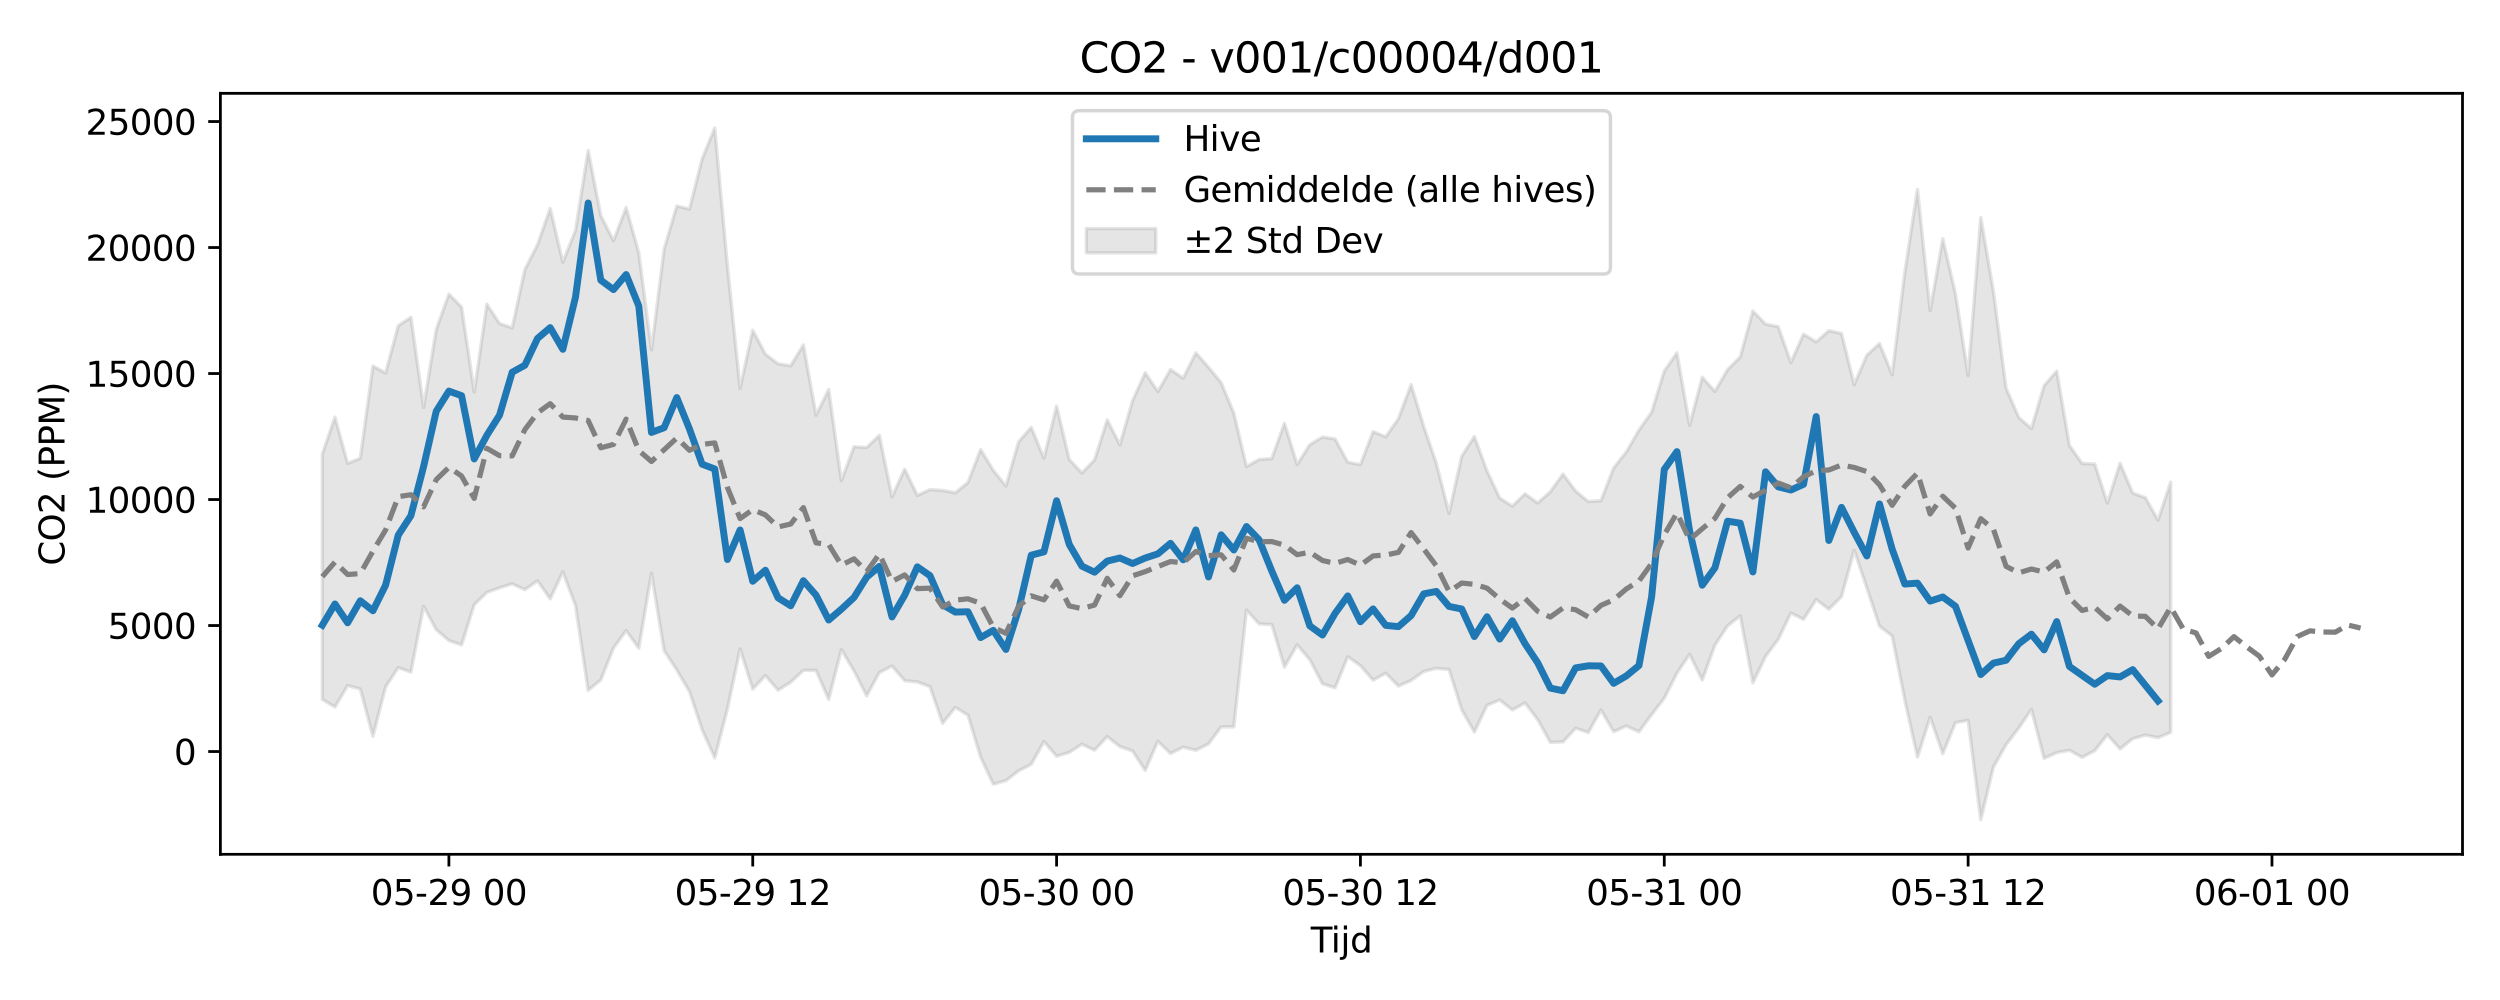 <?xml version="1.0" encoding="utf-8" standalone="no"?>
<!DOCTYPE svg PUBLIC "-//W3C//DTD SVG 1.1//EN"
  "http://www.w3.org/Graphics/SVG/1.1/DTD/svg11.dtd">
<svg xmlns:xlink="http://www.w3.org/1999/xlink" width="720pt" height="288pt" viewBox="0 0 720 288" xmlns="http://www.w3.org/2000/svg" version="1.1">
 <defs>
  <style type="text/css">*{stroke-linejoin: round; stroke-linecap: butt}</style>
 </defs>
 <g id="figure_1">
  <g id="patch_1">
   <path d="M 0 288 
L 720 288 
L 720 0 
L 0 0 
z
" style="fill: #ffffff"/>
  </g>
  <g id="axes_1">
   <g id="patch_2">
    <path d="M 63.47 246.04 
L 709.2 246.04 
L 709.2 26.88 
L 63.47 26.88 
z
" style="fill: #ffffff"/>
   </g>
   <g id="FillBetweenPolyCollection_1">
    <defs>
     <path id="m0a4d35bbc6" d="M 92.821 -157.246 
L 92.821 -86.584 
L 96.467 -84.383 
L 100.114 -90.548 
L 103.76 -89.564 
L 107.406 -75.95 
L 111.052 -90.168 
L 114.698 -95.728 
L 118.344 -94.416 
L 121.99 -113.359 
L 125.637 -106.636 
L 129.283 -103.533 
L 132.929 -102.256 
L 136.575 -113.844 
L 140.221 -117.391 
L 143.867 -118.718 
L 147.513 -119.848 
L 151.159 -118.187 
L 154.806 -120.691 
L 158.452 -115.537 
L 162.098 -123.287 
L 165.744 -113.608 
L 169.39 -89.174 
L 173.036 -92.185 
L 176.682 -101.336 
L 180.329 -106.379 
L 183.975 -101.303 
L 187.621 -122.898 
L 191.267 -100.626 
L 194.913 -95.045 
L 198.559 -88.849 
L 202.205 -77.862 
L 205.851 -69.738 
L 209.498 -83.769 
L 213.144 -101.11 
L 216.79 -89.539 
L 220.436 -93.422 
L 224.082 -89.243 
L 227.728 -91.521 
L 231.374 -94.946 
L 235.021 -94.919 
L 238.667 -86.577 
L 242.313 -100.914 
L 245.959 -94.774 
L 249.605 -87.603 
L 253.251 -94.303 
L 256.897 -96.189 
L 260.543 -91.961 
L 264.19 -91.606 
L 267.836 -90.229 
L 271.482 -79.669 
L 275.128 -84.264 
L 278.774 -82.013 
L 282.42 -69.94 
L 286.066 -62.147 
L 289.712 -63.18 
L 293.359 -65.991 
L 297.005 -67.884 
L 300.651 -74.423 
L 304.297 -70.209 
L 307.943 -71.299 
L 311.589 -73.666 
L 315.235 -71.939 
L 318.882 -75.849 
L 322.528 -72.978 
L 326.174 -71.719 
L 329.82 -66.117 
L 333.466 -74.509 
L 337.112 -70.983 
L 340.758 -72.814 
L 344.404 -71.915 
L 348.051 -73.749 
L 351.697 -78.647 
L 355.343 -78.667 
L 358.989 -112.316 
L 362.635 -108.289 
L 366.281 -108.134 
L 369.927 -95.883 
L 373.574 -102.279 
L 377.22 -98.028 
L 380.866 -91.052 
L 384.512 -89.93 
L 388.158 -98.853 
L 391.804 -96.294 
L 395.45 -92.12 
L 399.096 -94.12 
L 402.743 -90.412 
L 406.389 -92.013 
L 410.035 -94.619 
L 413.681 -95.512 
L 417.327 -95.17 
L 420.973 -83.578 
L 424.619 -77.168 
L 428.266 -84.88 
L 431.912 -86.394 
L 435.558 -83.531 
L 439.204 -85.546 
L 442.85 -80.766 
L 446.496 -74.215 
L 450.142 -74.339 
L 453.788 -78.259 
L 457.435 -77.035 
L 461.081 -83.526 
L 464.727 -77.276 
L 468.373 -78.925 
L 472.019 -77.234 
L 475.665 -82.184 
L 479.311 -86.903 
L 482.958 -94.116 
L 486.604 -99.571 
L 490.25 -92.133 
L 493.896 -102.191 
L 497.542 -107.764 
L 501.188 -110.626 
L 504.834 -91.32 
L 508.48 -98.926 
L 512.127 -103.855 
L 515.773 -111.446 
L 519.419 -109.622 
L 523.065 -115.322 
L 526.711 -112.532 
L 530.357 -116.172 
L 534.003 -129.521 
L 537.649 -118.69 
L 541.296 -107.665 
L 544.942 -104.853 
L 548.588 -86.364 
L 552.234 -69.947 
L 555.88 -81.445 
L 559.526 -70.92 
L 563.172 -79.882 
L 566.819 -80.523 
L 570.465 -51.922 
L 574.111 -67.087 
L 577.757 -73.547 
L 581.403 -78.305 
L 585.049 -83.675 
L 588.695 -69.583 
L 592.341 -71.233 
L 595.988 -71.924 
L 599.634 -69.883 
L 603.28 -71.792 
L 606.926 -76.402 
L 610.572 -72.298 
L 614.218 -75.235 
L 617.864 -76.297 
L 621.511 -75.541 
L 625.157 -77.108 
L 625.157 -149.138 
L 625.157 -149.138 
L 621.511 -138.207 
L 617.864 -144.672 
L 614.218 -145.99 
L 610.572 -154.591 
L 606.926 -143.092 
L 603.28 -154.375 
L 599.634 -154.516 
L 595.988 -159.724 
L 592.341 -181.125 
L 588.695 -176.927 
L 585.049 -164.576 
L 581.403 -167.764 
L 577.757 -176.216 
L 574.111 -204.02 
L 570.465 -225.335 
L 566.819 -179.846 
L 563.172 -203.378 
L 559.526 -219.252 
L 555.88 -198.537 
L 552.234 -233.5 
L 548.588 -209.588 
L 544.942 -180.083 
L 541.296 -189.07 
L 537.649 -185.693 
L 534.003 -177.223 
L 530.357 -191.956 
L 526.711 -192.764 
L 523.065 -189.533 
L 519.419 -191.757 
L 515.773 -183.577 
L 512.127 -193.919 
L 508.48 -194.669 
L 504.834 -198.41 
L 501.188 -185.195 
L 497.542 -181.536 
L 493.896 -175.26 
L 490.25 -179.351 
L 486.604 -165.53 
L 482.958 -186.376 
L 479.311 -181.131 
L 475.665 -169.264 
L 472.019 -164.107 
L 468.373 -157.834 
L 464.727 -153.215 
L 461.081 -143.794 
L 457.435 -143.569 
L 453.788 -146.543 
L 450.142 -151.473 
L 446.496 -146.365 
L 442.85 -143.132 
L 439.204 -145.759 
L 435.558 -142.23 
L 431.912 -144.545 
L 428.266 -152.349 
L 424.619 -162.259 
L 420.973 -156.591 
L 417.327 -140.132 
L 413.681 -154.504 
L 410.035 -165.197 
L 406.389 -177.221 
L 402.743 -167.421 
L 399.096 -162.201 
L 395.45 -163.678 
L 391.804 -154.182 
L 388.158 -154.869 
L 384.512 -161.574 
L 380.866 -162.115 
L 377.22 -159.915 
L 373.574 -154.234 
L 369.927 -166.105 
L 366.281 -155.929 
L 362.635 -155.676 
L 358.989 -153.632 
L 355.343 -169.03 
L 351.697 -177.783 
L 348.051 -182.22 
L 344.404 -186.397 
L 340.758 -179.043 
L 337.112 -181.575 
L 333.466 -175.22 
L 329.82 -180.637 
L 326.174 -172.599 
L 322.528 -159.899 
L 318.882 -167.055 
L 315.235 -155.556 
L 311.589 -151.77 
L 307.943 -155.695 
L 304.297 -171.048 
L 300.651 -156.054 
L 297.005 -164.911 
L 293.359 -160.766 
L 289.712 -148.037 
L 286.066 -152.534 
L 282.42 -158.551 
L 278.774 -149.066 
L 275.128 -146.076 
L 271.482 -146.75 
L 267.836 -147 
L 264.19 -145.335 
L 260.543 -152.89 
L 256.897 -144.892 
L 253.251 -162.613 
L 249.605 -159.123 
L 245.959 -159.345 
L 242.313 -149.577 
L 238.667 -175.808 
L 235.021 -168.427 
L 231.374 -188.671 
L 227.728 -182.655 
L 224.082 -183.226 
L 220.436 -185.99 
L 216.79 -192.901 
L 213.144 -176.187 
L 209.498 -211.465 
L 205.851 -251.158 
L 202.205 -242.187 
L 198.559 -227.793 
L 194.913 -228.662 
L 191.267 -216.271 
L 187.621 -187.289 
L 183.975 -215.176 
L 180.329 -228.203 
L 176.682 -218.679 
L 173.036 -225.895 
L 169.39 -244.641 
L 165.744 -221.637 
L 162.098 -212.49 
L 158.452 -227.956 
L 154.806 -217.522 
L 151.159 -210.35 
L 147.513 -193.574 
L 143.867 -194.822 
L 140.221 -200.386 
L 136.575 -175.096 
L 132.929 -199.557 
L 129.283 -203.302 
L 125.637 -193.087 
L 121.99 -170.695 
L 118.344 -196.621 
L 114.698 -194.18 
L 111.052 -180.574 
L 107.406 -182.587 
L 103.76 -156.03 
L 100.114 -154.541 
L 96.467 -167.841 
L 92.821 -157.246 
z
" style="stroke: #808080; stroke-opacity: 0.2"/>
    </defs>
    <g clip-path="url(#p9c374ffcf5)">
     <use xlink:href="#m0a4d35bbc6" x="0" y="288" style="fill: #808080; fill-opacity: 0.2; stroke: #808080; stroke-opacity: 0.2"/>
    </g>
   </g>
   <g id="matplotlib.axis_1">
    <g id="xtick_1">
     <g id="line2d_1">
      <defs>
       <path id="ma9a2f962d8" d="M 0 0 
L 0 3.5 
" style="stroke: #000000; stroke-width: 0.8"/>
      </defs>
      <g>
       <use xlink:href="#ma9a2f962d8" x="129.283" y="246.04" style="stroke: #000000; stroke-width: 0.8"/>
      </g>
     </g>
     <g id="text_1">
      <!-- 05-29 00 -->
      <g transform="translate(106.802 260.638) scale(0.1 -0.1)">
       <defs>
        <path id="DejaVuSans-30" d="M 2034 4250 
Q 1547 4250 1301 3770 
Q 1056 3291 1056 2328 
Q 1056 1369 1301 889 
Q 1547 409 2034 409 
Q 2525 409 2770 889 
Q 3016 1369 3016 2328 
Q 3016 3291 2770 3770 
Q 2525 4250 2034 4250 
z
M 2034 4750 
Q 2819 4750 3233 4129 
Q 3647 3509 3647 2328 
Q 3647 1150 3233 529 
Q 2819 -91 2034 -91 
Q 1250 -91 836 529 
Q 422 1150 422 2328 
Q 422 3509 836 4129 
Q 1250 4750 2034 4750 
z
" transform="scale(0.016)"/>
        <path id="DejaVuSans-35" d="M 691 4666 
L 3169 4666 
L 3169 4134 
L 1269 4134 
L 1269 2991 
Q 1406 3038 1543 3061 
Q 1681 3084 1819 3084 
Q 2600 3084 3056 2656 
Q 3513 2228 3513 1497 
Q 3513 744 3044 326 
Q 2575 -91 1722 -91 
Q 1428 -91 1123 -41 
Q 819 9 494 109 
L 494 744 
Q 775 591 1075 516 
Q 1375 441 1709 441 
Q 2250 441 2565 725 
Q 2881 1009 2881 1497 
Q 2881 1984 2565 2268 
Q 2250 2553 1709 2553 
Q 1456 2553 1204 2497 
Q 953 2441 691 2322 
L 691 4666 
z
" transform="scale(0.016)"/>
        <path id="DejaVuSans-2d" d="M 313 2009 
L 1997 2009 
L 1997 1497 
L 313 1497 
L 313 2009 
z
" transform="scale(0.016)"/>
        <path id="DejaVuSans-32" d="M 1228 531 
L 3431 531 
L 3431 0 
L 469 0 
L 469 531 
Q 828 903 1448 1529 
Q 2069 2156 2228 2338 
Q 2531 2678 2651 2914 
Q 2772 3150 2772 3378 
Q 2772 3750 2511 3984 
Q 2250 4219 1831 4219 
Q 1534 4219 1204 4116 
Q 875 4013 500 3803 
L 500 4441 
Q 881 4594 1212 4672 
Q 1544 4750 1819 4750 
Q 2544 4750 2975 4387 
Q 3406 4025 3406 3419 
Q 3406 3131 3298 2873 
Q 3191 2616 2906 2266 
Q 2828 2175 2409 1742 
Q 1991 1309 1228 531 
z
" transform="scale(0.016)"/>
        <path id="DejaVuSans-39" d="M 703 97 
L 703 672 
Q 941 559 1184 500 
Q 1428 441 1663 441 
Q 2288 441 2617 861 
Q 2947 1281 2994 2138 
Q 2813 1869 2534 1725 
Q 2256 1581 1919 1581 
Q 1219 1581 811 2004 
Q 403 2428 403 3163 
Q 403 3881 828 4315 
Q 1253 4750 1959 4750 
Q 2769 4750 3195 4129 
Q 3622 3509 3622 2328 
Q 3622 1225 3098 567 
Q 2575 -91 1691 -91 
Q 1453 -91 1209 -44 
Q 966 3 703 97 
z
M 1959 2075 
Q 2384 2075 2632 2365 
Q 2881 2656 2881 3163 
Q 2881 3666 2632 3958 
Q 2384 4250 1959 4250 
Q 1534 4250 1286 3958 
Q 1038 3666 1038 3163 
Q 1038 2656 1286 2365 
Q 1534 2075 1959 2075 
z
" transform="scale(0.016)"/>
        <path id="DejaVuSans-20" transform="scale(0.016)"/>
       </defs>
       <use xlink:href="#DejaVuSans-30"/>
       <use xlink:href="#DejaVuSans-35" transform="translate(63.623 0)"/>
       <use xlink:href="#DejaVuSans-2d" transform="translate(127.246 0)"/>
       <use xlink:href="#DejaVuSans-32" transform="translate(163.33 0)"/>
       <use xlink:href="#DejaVuSans-39" transform="translate(226.953 0)"/>
       <use xlink:href="#DejaVuSans-20" transform="translate(290.576 0)"/>
       <use xlink:href="#DejaVuSans-30" transform="translate(322.363 0)"/>
       <use xlink:href="#DejaVuSans-30" transform="translate(385.986 0)"/>
      </g>
     </g>
    </g>
    <g id="xtick_2">
     <g id="line2d_2">
      <g>
       <use xlink:href="#ma9a2f962d8" x="216.79" y="246.04" style="stroke: #000000; stroke-width: 0.8"/>
      </g>
     </g>
     <g id="text_2">
      <!-- 05-29 12 -->
      <g transform="translate(194.309 260.638) scale(0.1 -0.1)">
       <defs>
        <path id="DejaVuSans-31" d="M 794 531 
L 1825 531 
L 1825 4091 
L 703 3866 
L 703 4441 
L 1819 4666 
L 2450 4666 
L 2450 531 
L 3481 531 
L 3481 0 
L 794 0 
L 794 531 
z
" transform="scale(0.016)"/>
       </defs>
       <use xlink:href="#DejaVuSans-30"/>
       <use xlink:href="#DejaVuSans-35" transform="translate(63.623 0)"/>
       <use xlink:href="#DejaVuSans-2d" transform="translate(127.246 0)"/>
       <use xlink:href="#DejaVuSans-32" transform="translate(163.33 0)"/>
       <use xlink:href="#DejaVuSans-39" transform="translate(226.953 0)"/>
       <use xlink:href="#DejaVuSans-20" transform="translate(290.576 0)"/>
       <use xlink:href="#DejaVuSans-31" transform="translate(322.363 0)"/>
       <use xlink:href="#DejaVuSans-32" transform="translate(385.986 0)"/>
      </g>
     </g>
    </g>
    <g id="xtick_3">
     <g id="line2d_3">
      <g>
       <use xlink:href="#ma9a2f962d8" x="304.297" y="246.04" style="stroke: #000000; stroke-width: 0.8"/>
      </g>
     </g>
     <g id="text_3">
      <!-- 05-30 00 -->
      <g transform="translate(281.817 260.638) scale(0.1 -0.1)">
       <defs>
        <path id="DejaVuSans-33" d="M 2597 2516 
Q 3050 2419 3304 2112 
Q 3559 1806 3559 1356 
Q 3559 666 3084 287 
Q 2609 -91 1734 -91 
Q 1441 -91 1130 -33 
Q 819 25 488 141 
L 488 750 
Q 750 597 1062 519 
Q 1375 441 1716 441 
Q 2309 441 2620 675 
Q 2931 909 2931 1356 
Q 2931 1769 2642 2001 
Q 2353 2234 1838 2234 
L 1294 2234 
L 1294 2753 
L 1863 2753 
Q 2328 2753 2575 2939 
Q 2822 3125 2822 3475 
Q 2822 3834 2567 4026 
Q 2313 4219 1838 4219 
Q 1578 4219 1281 4162 
Q 984 4106 628 3988 
L 628 4550 
Q 988 4650 1302 4700 
Q 1616 4750 1894 4750 
Q 2613 4750 3031 4423 
Q 3450 4097 3450 3541 
Q 3450 3153 3228 2886 
Q 3006 2619 2597 2516 
z
" transform="scale(0.016)"/>
       </defs>
       <use xlink:href="#DejaVuSans-30"/>
       <use xlink:href="#DejaVuSans-35" transform="translate(63.623 0)"/>
       <use xlink:href="#DejaVuSans-2d" transform="translate(127.246 0)"/>
       <use xlink:href="#DejaVuSans-33" transform="translate(163.33 0)"/>
       <use xlink:href="#DejaVuSans-30" transform="translate(226.953 0)"/>
       <use xlink:href="#DejaVuSans-20" transform="translate(290.576 0)"/>
       <use xlink:href="#DejaVuSans-30" transform="translate(322.363 0)"/>
       <use xlink:href="#DejaVuSans-30" transform="translate(385.986 0)"/>
      </g>
     </g>
    </g>
    <g id="xtick_4">
     <g id="line2d_4">
      <g>
       <use xlink:href="#ma9a2f962d8" x="391.804" y="246.04" style="stroke: #000000; stroke-width: 0.8"/>
      </g>
     </g>
     <g id="text_4">
      <!-- 05-30 12 -->
      <g transform="translate(369.324 260.638) scale(0.1 -0.1)">
       <use xlink:href="#DejaVuSans-30"/>
       <use xlink:href="#DejaVuSans-35" transform="translate(63.623 0)"/>
       <use xlink:href="#DejaVuSans-2d" transform="translate(127.246 0)"/>
       <use xlink:href="#DejaVuSans-33" transform="translate(163.33 0)"/>
       <use xlink:href="#DejaVuSans-30" transform="translate(226.953 0)"/>
       <use xlink:href="#DejaVuSans-20" transform="translate(290.576 0)"/>
       <use xlink:href="#DejaVuSans-31" transform="translate(322.363 0)"/>
       <use xlink:href="#DejaVuSans-32" transform="translate(385.986 0)"/>
      </g>
     </g>
    </g>
    <g id="xtick_5">
     <g id="line2d_5">
      <g>
       <use xlink:href="#ma9a2f962d8" x="479.311" y="246.04" style="stroke: #000000; stroke-width: 0.8"/>
      </g>
     </g>
     <g id="text_5">
      <!-- 05-31 00 -->
      <g transform="translate(456.831 260.638) scale(0.1 -0.1)">
       <use xlink:href="#DejaVuSans-30"/>
       <use xlink:href="#DejaVuSans-35" transform="translate(63.623 0)"/>
       <use xlink:href="#DejaVuSans-2d" transform="translate(127.246 0)"/>
       <use xlink:href="#DejaVuSans-33" transform="translate(163.33 0)"/>
       <use xlink:href="#DejaVuSans-31" transform="translate(226.953 0)"/>
       <use xlink:href="#DejaVuSans-20" transform="translate(290.576 0)"/>
       <use xlink:href="#DejaVuSans-30" transform="translate(322.363 0)"/>
       <use xlink:href="#DejaVuSans-30" transform="translate(385.986 0)"/>
      </g>
     </g>
    </g>
    <g id="xtick_6">
     <g id="line2d_6">
      <g>
       <use xlink:href="#ma9a2f962d8" x="566.819" y="246.04" style="stroke: #000000; stroke-width: 0.8"/>
      </g>
     </g>
     <g id="text_6">
      <!-- 05-31 12 -->
      <g transform="translate(544.338 260.638) scale(0.1 -0.1)">
       <use xlink:href="#DejaVuSans-30"/>
       <use xlink:href="#DejaVuSans-35" transform="translate(63.623 0)"/>
       <use xlink:href="#DejaVuSans-2d" transform="translate(127.246 0)"/>
       <use xlink:href="#DejaVuSans-33" transform="translate(163.33 0)"/>
       <use xlink:href="#DejaVuSans-31" transform="translate(226.953 0)"/>
       <use xlink:href="#DejaVuSans-20" transform="translate(290.576 0)"/>
       <use xlink:href="#DejaVuSans-31" transform="translate(322.363 0)"/>
       <use xlink:href="#DejaVuSans-32" transform="translate(385.986 0)"/>
      </g>
     </g>
    </g>
    <g id="xtick_7">
     <g id="line2d_7">
      <g>
       <use xlink:href="#ma9a2f962d8" x="654.326" y="246.04" style="stroke: #000000; stroke-width: 0.8"/>
      </g>
     </g>
     <g id="text_7">
      <!-- 06-01 00 -->
      <g transform="translate(631.845 260.638) scale(0.1 -0.1)">
       <defs>
        <path id="DejaVuSans-36" d="M 2113 2584 
Q 1688 2584 1439 2293 
Q 1191 2003 1191 1497 
Q 1191 994 1439 701 
Q 1688 409 2113 409 
Q 2538 409 2786 701 
Q 3034 994 3034 1497 
Q 3034 2003 2786 2293 
Q 2538 2584 2113 2584 
z
M 3366 4563 
L 3366 3988 
Q 3128 4100 2886 4159 
Q 2644 4219 2406 4219 
Q 1781 4219 1451 3797 
Q 1122 3375 1075 2522 
Q 1259 2794 1537 2939 
Q 1816 3084 2150 3084 
Q 2853 3084 3261 2657 
Q 3669 2231 3669 1497 
Q 3669 778 3244 343 
Q 2819 -91 2113 -91 
Q 1303 -91 875 529 
Q 447 1150 447 2328 
Q 447 3434 972 4092 
Q 1497 4750 2381 4750 
Q 2619 4750 2861 4703 
Q 3103 4656 3366 4563 
z
" transform="scale(0.016)"/>
       </defs>
       <use xlink:href="#DejaVuSans-30"/>
       <use xlink:href="#DejaVuSans-36" transform="translate(63.623 0)"/>
       <use xlink:href="#DejaVuSans-2d" transform="translate(127.246 0)"/>
       <use xlink:href="#DejaVuSans-30" transform="translate(163.33 0)"/>
       <use xlink:href="#DejaVuSans-31" transform="translate(226.953 0)"/>
       <use xlink:href="#DejaVuSans-20" transform="translate(290.576 0)"/>
       <use xlink:href="#DejaVuSans-30" transform="translate(322.363 0)"/>
       <use xlink:href="#DejaVuSans-30" transform="translate(385.986 0)"/>
      </g>
     </g>
    </g>
    <g id="text_8">
     <!-- Tijd -->
     <g transform="translate(377.485 274.317) scale(0.1 -0.1)">
      <defs>
       <path id="DejaVuSans-54" d="M -19 4666 
L 3928 4666 
L 3928 4134 
L 2272 4134 
L 2272 0 
L 1638 0 
L 1638 4134 
L -19 4134 
L -19 4666 
z
" transform="scale(0.016)"/>
       <path id="DejaVuSans-69" d="M 603 3500 
L 1178 3500 
L 1178 0 
L 603 0 
L 603 3500 
z
M 603 4863 
L 1178 4863 
L 1178 4134 
L 603 4134 
L 603 4863 
z
" transform="scale(0.016)"/>
       <path id="DejaVuSans-6a" d="M 603 3500 
L 1178 3500 
L 1178 -63 
Q 1178 -731 923 -1031 
Q 669 -1331 103 -1331 
L -116 -1331 
L -116 -844 
L 38 -844 
Q 366 -844 484 -692 
Q 603 -541 603 -63 
L 603 3500 
z
M 603 4863 
L 1178 4863 
L 1178 4134 
L 603 4134 
L 603 4863 
z
" transform="scale(0.016)"/>
       <path id="DejaVuSans-64" d="M 2906 2969 
L 2906 4863 
L 3481 4863 
L 3481 0 
L 2906 0 
L 2906 525 
Q 2725 213 2448 61 
Q 2172 -91 1784 -91 
Q 1150 -91 751 415 
Q 353 922 353 1747 
Q 353 2572 751 3078 
Q 1150 3584 1784 3584 
Q 2172 3584 2448 3432 
Q 2725 3281 2906 2969 
z
M 947 1747 
Q 947 1113 1208 752 
Q 1469 391 1925 391 
Q 2381 391 2643 752 
Q 2906 1113 2906 1747 
Q 2906 2381 2643 2742 
Q 2381 3103 1925 3103 
Q 1469 3103 1208 2742 
Q 947 2381 947 1747 
z
" transform="scale(0.016)"/>
      </defs>
      <use xlink:href="#DejaVuSans-54"/>
      <use xlink:href="#DejaVuSans-69" transform="translate(57.959 0)"/>
      <use xlink:href="#DejaVuSans-6a" transform="translate(85.742 0)"/>
      <use xlink:href="#DejaVuSans-64" transform="translate(113.525 0)"/>
     </g>
    </g>
   </g>
   <g id="matplotlib.axis_2">
    <g id="ytick_1">
     <g id="line2d_8">
      <defs>
       <path id="m9670df2c11" d="M 0 0 
L -3.5 0 
" style="stroke: #000000; stroke-width: 0.8"/>
      </defs>
      <g>
       <use xlink:href="#m9670df2c11" x="63.47" y="216.441" style="stroke: #000000; stroke-width: 0.8"/>
      </g>
     </g>
     <g id="text_9">
      <!-- 0 -->
      <g transform="translate(50.108 220.24) scale(0.1 -0.1)">
       <use xlink:href="#DejaVuSans-30"/>
      </g>
     </g>
    </g>
    <g id="ytick_2">
     <g id="line2d_9">
      <g>
       <use xlink:href="#m9670df2c11" x="63.47" y="180.154" style="stroke: #000000; stroke-width: 0.8"/>
      </g>
     </g>
     <g id="text_10">
      <!-- 5000 -->
      <g transform="translate(31.02 183.953) scale(0.1 -0.1)">
       <use xlink:href="#DejaVuSans-35"/>
       <use xlink:href="#DejaVuSans-30" transform="translate(63.623 0)"/>
       <use xlink:href="#DejaVuSans-30" transform="translate(127.246 0)"/>
       <use xlink:href="#DejaVuSans-30" transform="translate(190.869 0)"/>
      </g>
     </g>
    </g>
    <g id="ytick_3">
     <g id="line2d_10">
      <g>
       <use xlink:href="#m9670df2c11" x="63.47" y="143.867" style="stroke: #000000; stroke-width: 0.8"/>
      </g>
     </g>
     <g id="text_11">
      <!-- 10000 -->
      <g transform="translate(24.657 147.666) scale(0.1 -0.1)">
       <use xlink:href="#DejaVuSans-31"/>
       <use xlink:href="#DejaVuSans-30" transform="translate(63.623 0)"/>
       <use xlink:href="#DejaVuSans-30" transform="translate(127.246 0)"/>
       <use xlink:href="#DejaVuSans-30" transform="translate(190.869 0)"/>
       <use xlink:href="#DejaVuSans-30" transform="translate(254.492 0)"/>
      </g>
     </g>
    </g>
    <g id="ytick_4">
     <g id="line2d_11">
      <g>
       <use xlink:href="#m9670df2c11" x="63.47" y="107.58" style="stroke: #000000; stroke-width: 0.8"/>
      </g>
     </g>
     <g id="text_12">
      <!-- 15000 -->
      <g transform="translate(24.657 111.379) scale(0.1 -0.1)">
       <use xlink:href="#DejaVuSans-31"/>
       <use xlink:href="#DejaVuSans-35" transform="translate(63.623 0)"/>
       <use xlink:href="#DejaVuSans-30" transform="translate(127.246 0)"/>
       <use xlink:href="#DejaVuSans-30" transform="translate(190.869 0)"/>
       <use xlink:href="#DejaVuSans-30" transform="translate(254.492 0)"/>
      </g>
     </g>
    </g>
    <g id="ytick_5">
     <g id="line2d_12">
      <g>
       <use xlink:href="#m9670df2c11" x="63.47" y="71.293" style="stroke: #000000; stroke-width: 0.8"/>
      </g>
     </g>
     <g id="text_13">
      <!-- 20000 -->
      <g transform="translate(24.657 75.092) scale(0.1 -0.1)">
       <use xlink:href="#DejaVuSans-32"/>
       <use xlink:href="#DejaVuSans-30" transform="translate(63.623 0)"/>
       <use xlink:href="#DejaVuSans-30" transform="translate(127.246 0)"/>
       <use xlink:href="#DejaVuSans-30" transform="translate(190.869 0)"/>
       <use xlink:href="#DejaVuSans-30" transform="translate(254.492 0)"/>
      </g>
     </g>
    </g>
    <g id="ytick_6">
     <g id="line2d_13">
      <g>
       <use xlink:href="#m9670df2c11" x="63.47" y="35.006" style="stroke: #000000; stroke-width: 0.8"/>
      </g>
     </g>
     <g id="text_14">
      <!-- 25000 -->
      <g transform="translate(24.657 38.805) scale(0.1 -0.1)">
       <use xlink:href="#DejaVuSans-32"/>
       <use xlink:href="#DejaVuSans-35" transform="translate(63.623 0)"/>
       <use xlink:href="#DejaVuSans-30" transform="translate(127.246 0)"/>
       <use xlink:href="#DejaVuSans-30" transform="translate(190.869 0)"/>
       <use xlink:href="#DejaVuSans-30" transform="translate(254.492 0)"/>
      </g>
     </g>
    </g>
    <g id="text_15">
     <!-- CO2 (PPM) -->
     <g transform="translate(18.578 162.903) rotate(-90) scale(0.1 -0.1)">
      <defs>
       <path id="DejaVuSans-43" d="M 4122 4306 
L 4122 3641 
Q 3803 3938 3442 4084 
Q 3081 4231 2675 4231 
Q 1875 4231 1450 3742 
Q 1025 3253 1025 2328 
Q 1025 1406 1450 917 
Q 1875 428 2675 428 
Q 3081 428 3442 575 
Q 3803 722 4122 1019 
L 4122 359 
Q 3791 134 3420 21 
Q 3050 -91 2638 -91 
Q 1578 -91 968 557 
Q 359 1206 359 2328 
Q 359 3453 968 4101 
Q 1578 4750 2638 4750 
Q 3056 4750 3426 4639 
Q 3797 4528 4122 4306 
z
" transform="scale(0.016)"/>
       <path id="DejaVuSans-4f" d="M 2522 4238 
Q 1834 4238 1429 3725 
Q 1025 3213 1025 2328 
Q 1025 1447 1429 934 
Q 1834 422 2522 422 
Q 3209 422 3611 934 
Q 4013 1447 4013 2328 
Q 4013 3213 3611 3725 
Q 3209 4238 2522 4238 
z
M 2522 4750 
Q 3503 4750 4090 4092 
Q 4678 3434 4678 2328 
Q 4678 1225 4090 567 
Q 3503 -91 2522 -91 
Q 1538 -91 948 565 
Q 359 1222 359 2328 
Q 359 3434 948 4092 
Q 1538 4750 2522 4750 
z
" transform="scale(0.016)"/>
       <path id="DejaVuSans-28" d="M 1984 4856 
Q 1566 4138 1362 3434 
Q 1159 2731 1159 2009 
Q 1159 1288 1364 580 
Q 1569 -128 1984 -844 
L 1484 -844 
Q 1016 -109 783 600 
Q 550 1309 550 2009 
Q 550 2706 781 3412 
Q 1013 4119 1484 4856 
L 1984 4856 
z
" transform="scale(0.016)"/>
       <path id="DejaVuSans-50" d="M 1259 4147 
L 1259 2394 
L 2053 2394 
Q 2494 2394 2734 2622 
Q 2975 2850 2975 3272 
Q 2975 3691 2734 3919 
Q 2494 4147 2053 4147 
L 1259 4147 
z
M 628 4666 
L 2053 4666 
Q 2838 4666 3239 4311 
Q 3641 3956 3641 3272 
Q 3641 2581 3239 2228 
Q 2838 1875 2053 1875 
L 1259 1875 
L 1259 0 
L 628 0 
L 628 4666 
z
" transform="scale(0.016)"/>
       <path id="DejaVuSans-4d" d="M 628 4666 
L 1569 4666 
L 2759 1491 
L 3956 4666 
L 4897 4666 
L 4897 0 
L 4281 0 
L 4281 4097 
L 3078 897 
L 2444 897 
L 1241 4097 
L 1241 0 
L 628 0 
L 628 4666 
z
" transform="scale(0.016)"/>
       <path id="DejaVuSans-29" d="M 513 4856 
L 1013 4856 
Q 1481 4119 1714 3412 
Q 1947 2706 1947 2009 
Q 1947 1309 1714 600 
Q 1481 -109 1013 -844 
L 513 -844 
Q 928 -128 1133 580 
Q 1338 1288 1338 2009 
Q 1338 2731 1133 3434 
Q 928 4138 513 4856 
z
" transform="scale(0.016)"/>
      </defs>
      <use xlink:href="#DejaVuSans-43"/>
      <use xlink:href="#DejaVuSans-4f" transform="translate(69.824 0)"/>
      <use xlink:href="#DejaVuSans-32" transform="translate(148.535 0)"/>
      <use xlink:href="#DejaVuSans-20" transform="translate(212.158 0)"/>
      <use xlink:href="#DejaVuSans-28" transform="translate(243.945 0)"/>
      <use xlink:href="#DejaVuSans-50" transform="translate(282.959 0)"/>
      <use xlink:href="#DejaVuSans-50" transform="translate(343.262 0)"/>
      <use xlink:href="#DejaVuSans-4d" transform="translate(403.564 0)"/>
      <use xlink:href="#DejaVuSans-29" transform="translate(489.844 0)"/>
     </g>
    </g>
   </g>
   <g id="line2d_14">
    <path d="M 92.821 180.056 
L 96.467 173.944 
L 100.114 179.361 
L 103.76 173.02 
L 107.406 175.894 
L 111.052 168.516 
L 114.698 154.11 
L 118.344 148.505 
L 121.99 134.387 
L 125.637 118.44 
L 129.283 112.641 
L 132.929 113.955 
L 136.575 132.168 
L 140.221 125.361 
L 143.867 119.569 
L 147.513 107.203 
L 151.159 105.185 
L 154.806 97.471 
L 158.452 94.362 
L 162.098 100.596 
L 165.744 85.58 
L 169.39 58.469 
L 173.036 80.706 
L 176.682 83.398 
L 180.329 79.08 
L 183.975 88.147 
L 187.621 124.541 
L 191.267 123.171 
L 194.913 114.504 
L 198.559 123.522 
L 202.205 133.692 
L 205.851 135.06 
L 209.498 161.135 
L 213.144 152.645 
L 216.79 167.401 
L 220.436 164.239 
L 224.082 172.171 
L 227.728 174.461 
L 231.374 167.246 
L 235.021 171.409 
L 238.667 178.562 
L 242.313 175.444 
L 245.959 172.062 
L 249.605 166.213 
L 253.251 163.133 
L 256.897 177.676 
L 260.543 171.431 
L 264.19 163.252 
L 267.836 165.785 
L 271.482 174.167 
L 275.128 176.279 
L 278.774 176.184 
L 282.42 183.623 
L 286.066 181.545 
L 289.712 187.041 
L 293.359 175.58 
L 297.005 159.884 
L 300.651 158.936 
L 304.297 144.22 
L 307.943 156.797 
L 311.589 163.046 
L 315.235 164.795 
L 318.882 161.595 
L 322.528 160.697 
L 326.174 162.294 
L 329.82 160.709 
L 333.466 159.514 
L 337.112 156.478 
L 340.758 161.22 
L 344.404 152.629 
L 348.051 166.162 
L 351.697 154.025 
L 355.343 158.392 
L 358.989 151.642 
L 362.635 155.481 
L 366.281 164.476 
L 369.927 172.882 
L 373.574 169.285 
L 377.22 180.244 
L 380.866 182.885 
L 384.512 176.642 
L 388.158 171.624 
L 391.804 179.058 
L 395.45 175.369 
L 399.096 180.103 
L 402.743 180.471 
L 406.389 177.295 
L 410.035 171.032 
L 413.681 170.333 
L 417.327 174.653 
L 420.973 175.393 
L 424.619 183.331 
L 428.266 177.631 
L 431.912 184.051 
L 435.558 178.78 
L 439.204 185.38 
L 442.85 190.859 
L 446.496 198.174 
L 450.142 198.939 
L 453.788 192.351 
L 457.435 191.747 
L 461.081 191.798 
L 464.727 196.798 
L 468.373 194.669 
L 472.019 191.677 
L 475.665 171.9 
L 479.311 135.19 
L 482.958 130.071 
L 486.604 152.876 
L 490.25 168.535 
L 493.896 163.53 
L 497.542 150.099 
L 501.188 150.67 
L 504.834 164.72 
L 508.48 135.879 
L 512.127 140.209 
L 515.773 141.124 
L 519.419 139.481 
L 523.065 119.973 
L 526.711 155.653 
L 530.357 146.127 
L 534.003 153.287 
L 537.649 160.119 
L 541.296 145.134 
L 544.942 158.159 
L 548.588 168.208 
L 552.234 167.945 
L 555.88 173.112 
L 559.526 171.929 
L 563.172 174.622 
L 570.465 194.265 
L 574.111 190.977 
L 577.757 190.155 
L 581.403 185.398 
L 585.049 182.643 
L 588.695 187.154 
L 592.341 179.02 
L 595.988 191.938 
L 603.28 197.057 
L 606.926 194.575 
L 610.572 194.952 
L 614.218 192.855 
L 621.511 201.859 
L 621.511 201.859 
" clip-path="url(#p9c374ffcf5)" style="fill: none; stroke: #1f77b4; stroke-width: 2; stroke-linecap: square"/>
   </g>
   <g id="line2d_15">
    <path d="M 92.821 166.085 
L 96.467 161.888 
L 100.114 165.455 
L 103.76 165.203 
L 107.406 158.732 
L 111.052 152.629 
L 114.698 143.046 
L 118.344 142.481 
L 121.99 145.973 
L 125.637 138.138 
L 129.283 134.582 
L 132.929 137.094 
L 136.575 143.53 
L 140.221 129.111 
L 143.867 131.23 
L 147.513 131.289 
L 151.159 123.732 
L 154.806 118.894 
L 158.452 116.254 
L 162.098 120.112 
L 165.744 120.378 
L 169.39 121.092 
L 173.036 128.96 
L 176.682 127.993 
L 180.329 120.709 
L 183.975 129.761 
L 187.621 132.907 
L 194.913 126.146 
L 198.559 129.679 
L 202.205 127.975 
L 205.851 127.552 
L 209.498 140.383 
L 213.144 149.351 
L 216.79 146.78 
L 220.436 148.294 
L 224.082 151.765 
L 227.728 150.912 
L 231.374 146.192 
L 235.021 156.327 
L 238.667 156.807 
L 242.313 162.755 
L 245.959 160.94 
L 249.605 164.637 
L 253.251 159.542 
L 256.897 167.459 
L 260.543 165.574 
L 264.19 169.53 
L 267.836 169.386 
L 271.482 174.791 
L 275.128 172.83 
L 278.774 172.461 
L 282.42 173.754 
L 286.066 180.659 
L 289.712 182.392 
L 293.359 174.621 
L 297.005 171.602 
L 300.651 172.762 
L 304.297 167.371 
L 307.943 174.503 
L 311.589 175.282 
L 315.235 174.252 
L 318.882 166.548 
L 322.528 171.562 
L 326.174 165.841 
L 329.82 164.623 
L 337.112 161.721 
L 340.758 162.071 
L 344.404 158.844 
L 348.051 160.015 
L 351.697 159.785 
L 355.343 164.152 
L 358.989 155.026 
L 362.635 156.017 
L 366.281 155.969 
L 369.927 157.006 
L 373.574 159.743 
L 377.22 159.028 
L 380.866 161.417 
L 384.512 162.248 
L 388.158 161.139 
L 391.804 162.762 
L 395.45 160.101 
L 399.096 159.839 
L 402.743 159.084 
L 406.389 153.383 
L 410.035 158.092 
L 413.681 162.992 
L 417.327 170.349 
L 420.973 167.915 
L 424.619 168.286 
L 428.266 169.385 
L 431.912 172.53 
L 435.558 175.12 
L 439.204 172.347 
L 442.85 176.051 
L 446.496 177.71 
L 450.142 175.094 
L 453.788 175.599 
L 457.435 177.698 
L 461.081 174.34 
L 464.727 172.754 
L 468.373 169.621 
L 472.019 167.33 
L 475.665 162.276 
L 479.311 153.983 
L 482.958 147.754 
L 486.604 155.449 
L 490.25 152.258 
L 493.896 149.275 
L 497.542 143.35 
L 501.188 140.089 
L 504.834 143.135 
L 508.48 141.202 
L 512.127 139.113 
L 515.773 140.488 
L 519.419 137.311 
L 523.065 135.573 
L 526.711 135.352 
L 530.357 133.936 
L 534.003 134.628 
L 537.649 135.809 
L 541.296 139.633 
L 544.942 145.532 
L 548.588 140.024 
L 552.234 136.276 
L 555.88 148.009 
L 559.526 142.914 
L 563.172 146.37 
L 566.819 157.816 
L 570.465 149.372 
L 574.111 152.446 
L 577.757 163.118 
L 581.403 164.966 
L 585.049 163.875 
L 588.695 164.745 
L 592.341 161.821 
L 595.988 172.176 
L 599.634 175.801 
L 603.28 174.916 
L 606.926 178.253 
L 610.572 174.556 
L 614.218 177.387 
L 617.864 177.515 
L 621.511 181.126 
L 625.157 174.877 
L 628.803 181.209 
L 632.449 182.285 
L 636.095 189.042 
L 639.741 186.787 
L 643.387 183.343 
L 647.033 186.282 
L 650.68 188.97 
L 654.326 194.379 
L 657.972 189.928 
L 661.618 183.321 
L 665.264 181.686 
L 668.91 182.015 
L 672.556 182.068 
L 676.203 180.004 
L 679.849 180.891 
L 679.849 180.891 
" clip-path="url(#p9c374ffcf5)" style="fill: none; stroke-dasharray: 5.55,2.4; stroke-dashoffset: 0; stroke: #808080; stroke-width: 1.5"/>
   </g>
   <g id="patch_3">
    <path d="M 63.47 246.04 
L 63.47 26.88 
" style="fill: none; stroke: #000000; stroke-width: 0.8; stroke-linejoin: miter; stroke-linecap: square"/>
   </g>
   <g id="patch_4">
    <path d="M 709.2 246.04 
L 709.2 26.88 
" style="fill: none; stroke: #000000; stroke-width: 0.8; stroke-linejoin: miter; stroke-linecap: square"/>
   </g>
   <g id="patch_5">
    <path d="M 63.47 246.04 
L 709.2 246.04 
" style="fill: none; stroke: #000000; stroke-width: 0.8; stroke-linejoin: miter; stroke-linecap: square"/>
   </g>
   <g id="patch_6">
    <path d="M 63.47 26.88 
L 709.2 26.88 
" style="fill: none; stroke: #000000; stroke-width: 0.8; stroke-linejoin: miter; stroke-linecap: square"/>
   </g>
   <g id="text_16">
    <!-- CO2 - v001/c00004/d001 -->
    <g transform="translate(310.932 20.88) scale(0.12 -0.12)">
     <defs>
      <path id="DejaVuSans-76" d="M 191 3500 
L 800 3500 
L 1894 563 
L 2988 3500 
L 3597 3500 
L 2284 0 
L 1503 0 
L 191 3500 
z
" transform="scale(0.016)"/>
      <path id="DejaVuSans-2f" d="M 1625 4666 
L 2156 4666 
L 531 -594 
L 0 -594 
L 1625 4666 
z
" transform="scale(0.016)"/>
      <path id="DejaVuSans-63" d="M 3122 3366 
L 3122 2828 
Q 2878 2963 2633 3030 
Q 2388 3097 2138 3097 
Q 1578 3097 1268 2742 
Q 959 2388 959 1747 
Q 959 1106 1268 751 
Q 1578 397 2138 397 
Q 2388 397 2633 464 
Q 2878 531 3122 666 
L 3122 134 
Q 2881 22 2623 -34 
Q 2366 -91 2075 -91 
Q 1284 -91 818 406 
Q 353 903 353 1747 
Q 353 2603 823 3093 
Q 1294 3584 2113 3584 
Q 2378 3584 2631 3529 
Q 2884 3475 3122 3366 
z
" transform="scale(0.016)"/>
      <path id="DejaVuSans-34" d="M 2419 4116 
L 825 1625 
L 2419 1625 
L 2419 4116 
z
M 2253 4666 
L 3047 4666 
L 3047 1625 
L 3713 1625 
L 3713 1100 
L 3047 1100 
L 3047 0 
L 2419 0 
L 2419 1100 
L 313 1100 
L 313 1709 
L 2253 4666 
z
" transform="scale(0.016)"/>
     </defs>
     <use xlink:href="#DejaVuSans-43"/>
     <use xlink:href="#DejaVuSans-4f" transform="translate(69.824 0)"/>
     <use xlink:href="#DejaVuSans-32" transform="translate(148.535 0)"/>
     <use xlink:href="#DejaVuSans-20" transform="translate(212.158 0)"/>
     <use xlink:href="#DejaVuSans-2d" transform="translate(243.945 0)"/>
     <use xlink:href="#DejaVuSans-20" transform="translate(280.029 0)"/>
     <use xlink:href="#DejaVuSans-76" transform="translate(311.816 0)"/>
     <use xlink:href="#DejaVuSans-30" transform="translate(370.996 0)"/>
     <use xlink:href="#DejaVuSans-30" transform="translate(434.619 0)"/>
     <use xlink:href="#DejaVuSans-31" transform="translate(498.242 0)"/>
     <use xlink:href="#DejaVuSans-2f" transform="translate(561.865 0)"/>
     <use xlink:href="#DejaVuSans-63" transform="translate(595.557 0)"/>
     <use xlink:href="#DejaVuSans-30" transform="translate(650.537 0)"/>
     <use xlink:href="#DejaVuSans-30" transform="translate(714.16 0)"/>
     <use xlink:href="#DejaVuSans-30" transform="translate(777.783 0)"/>
     <use xlink:href="#DejaVuSans-30" transform="translate(841.406 0)"/>
     <use xlink:href="#DejaVuSans-34" transform="translate(905.029 0)"/>
     <use xlink:href="#DejaVuSans-2f" transform="translate(968.652 0)"/>
     <use xlink:href="#DejaVuSans-64" transform="translate(1002.344 0)"/>
     <use xlink:href="#DejaVuSans-30" transform="translate(1065.82 0)"/>
     <use xlink:href="#DejaVuSans-30" transform="translate(1129.443 0)"/>
     <use xlink:href="#DejaVuSans-31" transform="translate(1193.066 0)"/>
    </g>
   </g>
   <g id="legend_1">
    <g id="patch_7">
     <path d="M 310.863 78.914 
L 461.807 78.914 
Q 463.807 78.914 463.807 76.914 
L 463.807 33.88 
Q 463.807 31.88 461.807 31.88 
L 310.863 31.88 
Q 308.863 31.88 308.863 33.88 
L 308.863 76.914 
Q 308.863 78.914 310.863 78.914 
z
" style="fill: #ffffff; opacity: 0.8; stroke: #cccccc; stroke-linejoin: miter"/>
    </g>
    <g id="line2d_16">
     <path d="M 312.863 39.978 
L 322.863 39.978 
L 332.863 39.978 
" style="fill: none; stroke: #1f77b4; stroke-width: 2; stroke-linecap: square"/>
    </g>
    <g id="text_17">
     <!-- Hive -->
     <g transform="translate(340.863 43.478) scale(0.1 -0.1)">
      <defs>
       <path id="DejaVuSans-48" d="M 628 4666 
L 1259 4666 
L 1259 2753 
L 3553 2753 
L 3553 4666 
L 4184 4666 
L 4184 0 
L 3553 0 
L 3553 2222 
L 1259 2222 
L 1259 0 
L 628 0 
L 628 4666 
z
" transform="scale(0.016)"/>
       <path id="DejaVuSans-65" d="M 3597 1894 
L 3597 1613 
L 953 1613 
Q 991 1019 1311 708 
Q 1631 397 2203 397 
Q 2534 397 2845 478 
Q 3156 559 3463 722 
L 3463 178 
Q 3153 47 2828 -22 
Q 2503 -91 2169 -91 
Q 1331 -91 842 396 
Q 353 884 353 1716 
Q 353 2575 817 3079 
Q 1281 3584 2069 3584 
Q 2775 3584 3186 3129 
Q 3597 2675 3597 1894 
z
M 3022 2063 
Q 3016 2534 2758 2815 
Q 2500 3097 2075 3097 
Q 1594 3097 1305 2825 
Q 1016 2553 972 2059 
L 3022 2063 
z
" transform="scale(0.016)"/>
      </defs>
      <use xlink:href="#DejaVuSans-48"/>
      <use xlink:href="#DejaVuSans-69" transform="translate(75.195 0)"/>
      <use xlink:href="#DejaVuSans-76" transform="translate(102.979 0)"/>
      <use xlink:href="#DejaVuSans-65" transform="translate(162.158 0)"/>
     </g>
    </g>
    <g id="line2d_17">
     <path d="M 312.863 54.657 
L 322.863 54.657 
L 332.863 54.657 
" style="fill: none; stroke-dasharray: 5.55,2.4; stroke-dashoffset: 0; stroke: #808080; stroke-width: 1.5"/>
    </g>
    <g id="text_18">
     <!-- Gemiddelde (alle hives) -->
     <g transform="translate(340.863 58.157) scale(0.1 -0.1)">
      <defs>
       <path id="DejaVuSans-47" d="M 3809 666 
L 3809 1919 
L 2778 1919 
L 2778 2438 
L 4434 2438 
L 4434 434 
Q 4069 175 3628 42 
Q 3188 -91 2688 -91 
Q 1594 -91 976 548 
Q 359 1188 359 2328 
Q 359 3472 976 4111 
Q 1594 4750 2688 4750 
Q 3144 4750 3555 4637 
Q 3966 4525 4313 4306 
L 4313 3634 
Q 3963 3931 3569 4081 
Q 3175 4231 2741 4231 
Q 1884 4231 1454 3753 
Q 1025 3275 1025 2328 
Q 1025 1384 1454 906 
Q 1884 428 2741 428 
Q 3075 428 3337 486 
Q 3600 544 3809 666 
z
" transform="scale(0.016)"/>
       <path id="DejaVuSans-6d" d="M 3328 2828 
Q 3544 3216 3844 3400 
Q 4144 3584 4550 3584 
Q 5097 3584 5394 3201 
Q 5691 2819 5691 2113 
L 5691 0 
L 5113 0 
L 5113 2094 
Q 5113 2597 4934 2840 
Q 4756 3084 4391 3084 
Q 3944 3084 3684 2787 
Q 3425 2491 3425 1978 
L 3425 0 
L 2847 0 
L 2847 2094 
Q 2847 2600 2669 2842 
Q 2491 3084 2119 3084 
Q 1678 3084 1418 2786 
Q 1159 2488 1159 1978 
L 1159 0 
L 581 0 
L 581 3500 
L 1159 3500 
L 1159 2956 
Q 1356 3278 1631 3431 
Q 1906 3584 2284 3584 
Q 2666 3584 2933 3390 
Q 3200 3197 3328 2828 
z
" transform="scale(0.016)"/>
       <path id="DejaVuSans-6c" d="M 603 4863 
L 1178 4863 
L 1178 0 
L 603 0 
L 603 4863 
z
" transform="scale(0.016)"/>
       <path id="DejaVuSans-61" d="M 2194 1759 
Q 1497 1759 1228 1600 
Q 959 1441 959 1056 
Q 959 750 1161 570 
Q 1363 391 1709 391 
Q 2188 391 2477 730 
Q 2766 1069 2766 1631 
L 2766 1759 
L 2194 1759 
z
M 3341 1997 
L 3341 0 
L 2766 0 
L 2766 531 
Q 2569 213 2275 61 
Q 1981 -91 1556 -91 
Q 1019 -91 701 211 
Q 384 513 384 1019 
Q 384 1609 779 1909 
Q 1175 2209 1959 2209 
L 2766 2209 
L 2766 2266 
Q 2766 2663 2505 2880 
Q 2244 3097 1772 3097 
Q 1472 3097 1187 3025 
Q 903 2953 641 2809 
L 641 3341 
Q 956 3463 1253 3523 
Q 1550 3584 1831 3584 
Q 2591 3584 2966 3190 
Q 3341 2797 3341 1997 
z
" transform="scale(0.016)"/>
       <path id="DejaVuSans-68" d="M 3513 2113 
L 3513 0 
L 2938 0 
L 2938 2094 
Q 2938 2591 2744 2837 
Q 2550 3084 2163 3084 
Q 1697 3084 1428 2787 
Q 1159 2491 1159 1978 
L 1159 0 
L 581 0 
L 581 4863 
L 1159 4863 
L 1159 2956 
Q 1366 3272 1645 3428 
Q 1925 3584 2291 3584 
Q 2894 3584 3203 3211 
Q 3513 2838 3513 2113 
z
" transform="scale(0.016)"/>
       <path id="DejaVuSans-73" d="M 2834 3397 
L 2834 2853 
Q 2591 2978 2328 3040 
Q 2066 3103 1784 3103 
Q 1356 3103 1142 2972 
Q 928 2841 928 2578 
Q 928 2378 1081 2264 
Q 1234 2150 1697 2047 
L 1894 2003 
Q 2506 1872 2764 1633 
Q 3022 1394 3022 966 
Q 3022 478 2636 193 
Q 2250 -91 1575 -91 
Q 1294 -91 989 -36 
Q 684 19 347 128 
L 347 722 
Q 666 556 975 473 
Q 1284 391 1588 391 
Q 1994 391 2212 530 
Q 2431 669 2431 922 
Q 2431 1156 2273 1281 
Q 2116 1406 1581 1522 
L 1381 1569 
Q 847 1681 609 1914 
Q 372 2147 372 2553 
Q 372 3047 722 3315 
Q 1072 3584 1716 3584 
Q 2034 3584 2315 3537 
Q 2597 3491 2834 3397 
z
" transform="scale(0.016)"/>
      </defs>
      <use xlink:href="#DejaVuSans-47"/>
      <use xlink:href="#DejaVuSans-65" transform="translate(77.49 0)"/>
      <use xlink:href="#DejaVuSans-6d" transform="translate(139.014 0)"/>
      <use xlink:href="#DejaVuSans-69" transform="translate(236.426 0)"/>
      <use xlink:href="#DejaVuSans-64" transform="translate(264.209 0)"/>
      <use xlink:href="#DejaVuSans-64" transform="translate(327.686 0)"/>
      <use xlink:href="#DejaVuSans-65" transform="translate(391.162 0)"/>
      <use xlink:href="#DejaVuSans-6c" transform="translate(452.686 0)"/>
      <use xlink:href="#DejaVuSans-64" transform="translate(480.469 0)"/>
      <use xlink:href="#DejaVuSans-65" transform="translate(543.945 0)"/>
      <use xlink:href="#DejaVuSans-20" transform="translate(605.469 0)"/>
      <use xlink:href="#DejaVuSans-28" transform="translate(637.256 0)"/>
      <use xlink:href="#DejaVuSans-61" transform="translate(676.27 0)"/>
      <use xlink:href="#DejaVuSans-6c" transform="translate(737.549 0)"/>
      <use xlink:href="#DejaVuSans-6c" transform="translate(765.332 0)"/>
      <use xlink:href="#DejaVuSans-65" transform="translate(793.115 0)"/>
      <use xlink:href="#DejaVuSans-20" transform="translate(854.639 0)"/>
      <use xlink:href="#DejaVuSans-68" transform="translate(886.426 0)"/>
      <use xlink:href="#DejaVuSans-69" transform="translate(949.805 0)"/>
      <use xlink:href="#DejaVuSans-76" transform="translate(977.588 0)"/>
      <use xlink:href="#DejaVuSans-65" transform="translate(1036.768 0)"/>
      <use xlink:href="#DejaVuSans-73" transform="translate(1098.291 0)"/>
      <use xlink:href="#DejaVuSans-29" transform="translate(1150.391 0)"/>
     </g>
    </g>
    <g id="patch_8">
     <path d="M 312.863 72.835 
L 332.863 72.835 
L 332.863 65.835 
L 312.863 65.835 
z
" style="fill: #808080; fill-opacity: 0.2; stroke: #808080; stroke-opacity: 0.2; stroke-linejoin: miter"/>
    </g>
    <g id="text_19">
     <!-- ±2 Std Dev -->
     <g transform="translate(340.863 72.835) scale(0.1 -0.1)">
      <defs>
       <path id="DejaVuSans-b1" d="M 2944 4013 
L 2944 2803 
L 4684 2803 
L 4684 2272 
L 2944 2272 
L 2944 1063 
L 2419 1063 
L 2419 2272 
L 678 2272 
L 678 2803 
L 2419 2803 
L 2419 4013 
L 2944 4013 
z
M 678 531 
L 4684 531 
L 4684 0 
L 678 0 
L 678 531 
z
" transform="scale(0.016)"/>
       <path id="DejaVuSans-53" d="M 3425 4513 
L 3425 3897 
Q 3066 4069 2747 4153 
Q 2428 4238 2131 4238 
Q 1616 4238 1336 4038 
Q 1056 3838 1056 3469 
Q 1056 3159 1242 3001 
Q 1428 2844 1947 2747 
L 2328 2669 
Q 3034 2534 3370 2195 
Q 3706 1856 3706 1288 
Q 3706 609 3251 259 
Q 2797 -91 1919 -91 
Q 1588 -91 1214 -16 
Q 841 59 441 206 
L 441 856 
Q 825 641 1194 531 
Q 1563 422 1919 422 
Q 2459 422 2753 634 
Q 3047 847 3047 1241 
Q 3047 1584 2836 1778 
Q 2625 1972 2144 2069 
L 1759 2144 
Q 1053 2284 737 2584 
Q 422 2884 422 3419 
Q 422 4038 858 4394 
Q 1294 4750 2059 4750 
Q 2388 4750 2728 4690 
Q 3069 4631 3425 4513 
z
" transform="scale(0.016)"/>
       <path id="DejaVuSans-74" d="M 1172 4494 
L 1172 3500 
L 2356 3500 
L 2356 3053 
L 1172 3053 
L 1172 1153 
Q 1172 725 1289 603 
Q 1406 481 1766 481 
L 2356 481 
L 2356 0 
L 1766 0 
Q 1100 0 847 248 
Q 594 497 594 1153 
L 594 3053 
L 172 3053 
L 172 3500 
L 594 3500 
L 594 4494 
L 1172 4494 
z
" transform="scale(0.016)"/>
       <path id="DejaVuSans-44" d="M 1259 4147 
L 1259 519 
L 2022 519 
Q 2988 519 3436 956 
Q 3884 1394 3884 2338 
Q 3884 3275 3436 3711 
Q 2988 4147 2022 4147 
L 1259 4147 
z
M 628 4666 
L 1925 4666 
Q 3281 4666 3915 4102 
Q 4550 3538 4550 2338 
Q 4550 1131 3912 565 
Q 3275 0 1925 0 
L 628 0 
L 628 4666 
z
" transform="scale(0.016)"/>
      </defs>
      <use xlink:href="#DejaVuSans-b1"/>
      <use xlink:href="#DejaVuSans-32" transform="translate(83.789 0)"/>
      <use xlink:href="#DejaVuSans-20" transform="translate(147.412 0)"/>
      <use xlink:href="#DejaVuSans-53" transform="translate(179.199 0)"/>
      <use xlink:href="#DejaVuSans-74" transform="translate(242.676 0)"/>
      <use xlink:href="#DejaVuSans-64" transform="translate(281.885 0)"/>
      <use xlink:href="#DejaVuSans-20" transform="translate(345.361 0)"/>
      <use xlink:href="#DejaVuSans-44" transform="translate(377.148 0)"/>
      <use xlink:href="#DejaVuSans-65" transform="translate(454.15 0)"/>
      <use xlink:href="#DejaVuSans-76" transform="translate(515.674 0)"/>
     </g>
    </g>
   </g>
  </g>
 </g>
 <defs>
  <clipPath id="p9c374ffcf5">
   <rect x="63.47" y="26.88" width="645.73" height="219.16"/>
  </clipPath>
 </defs>
</svg>
